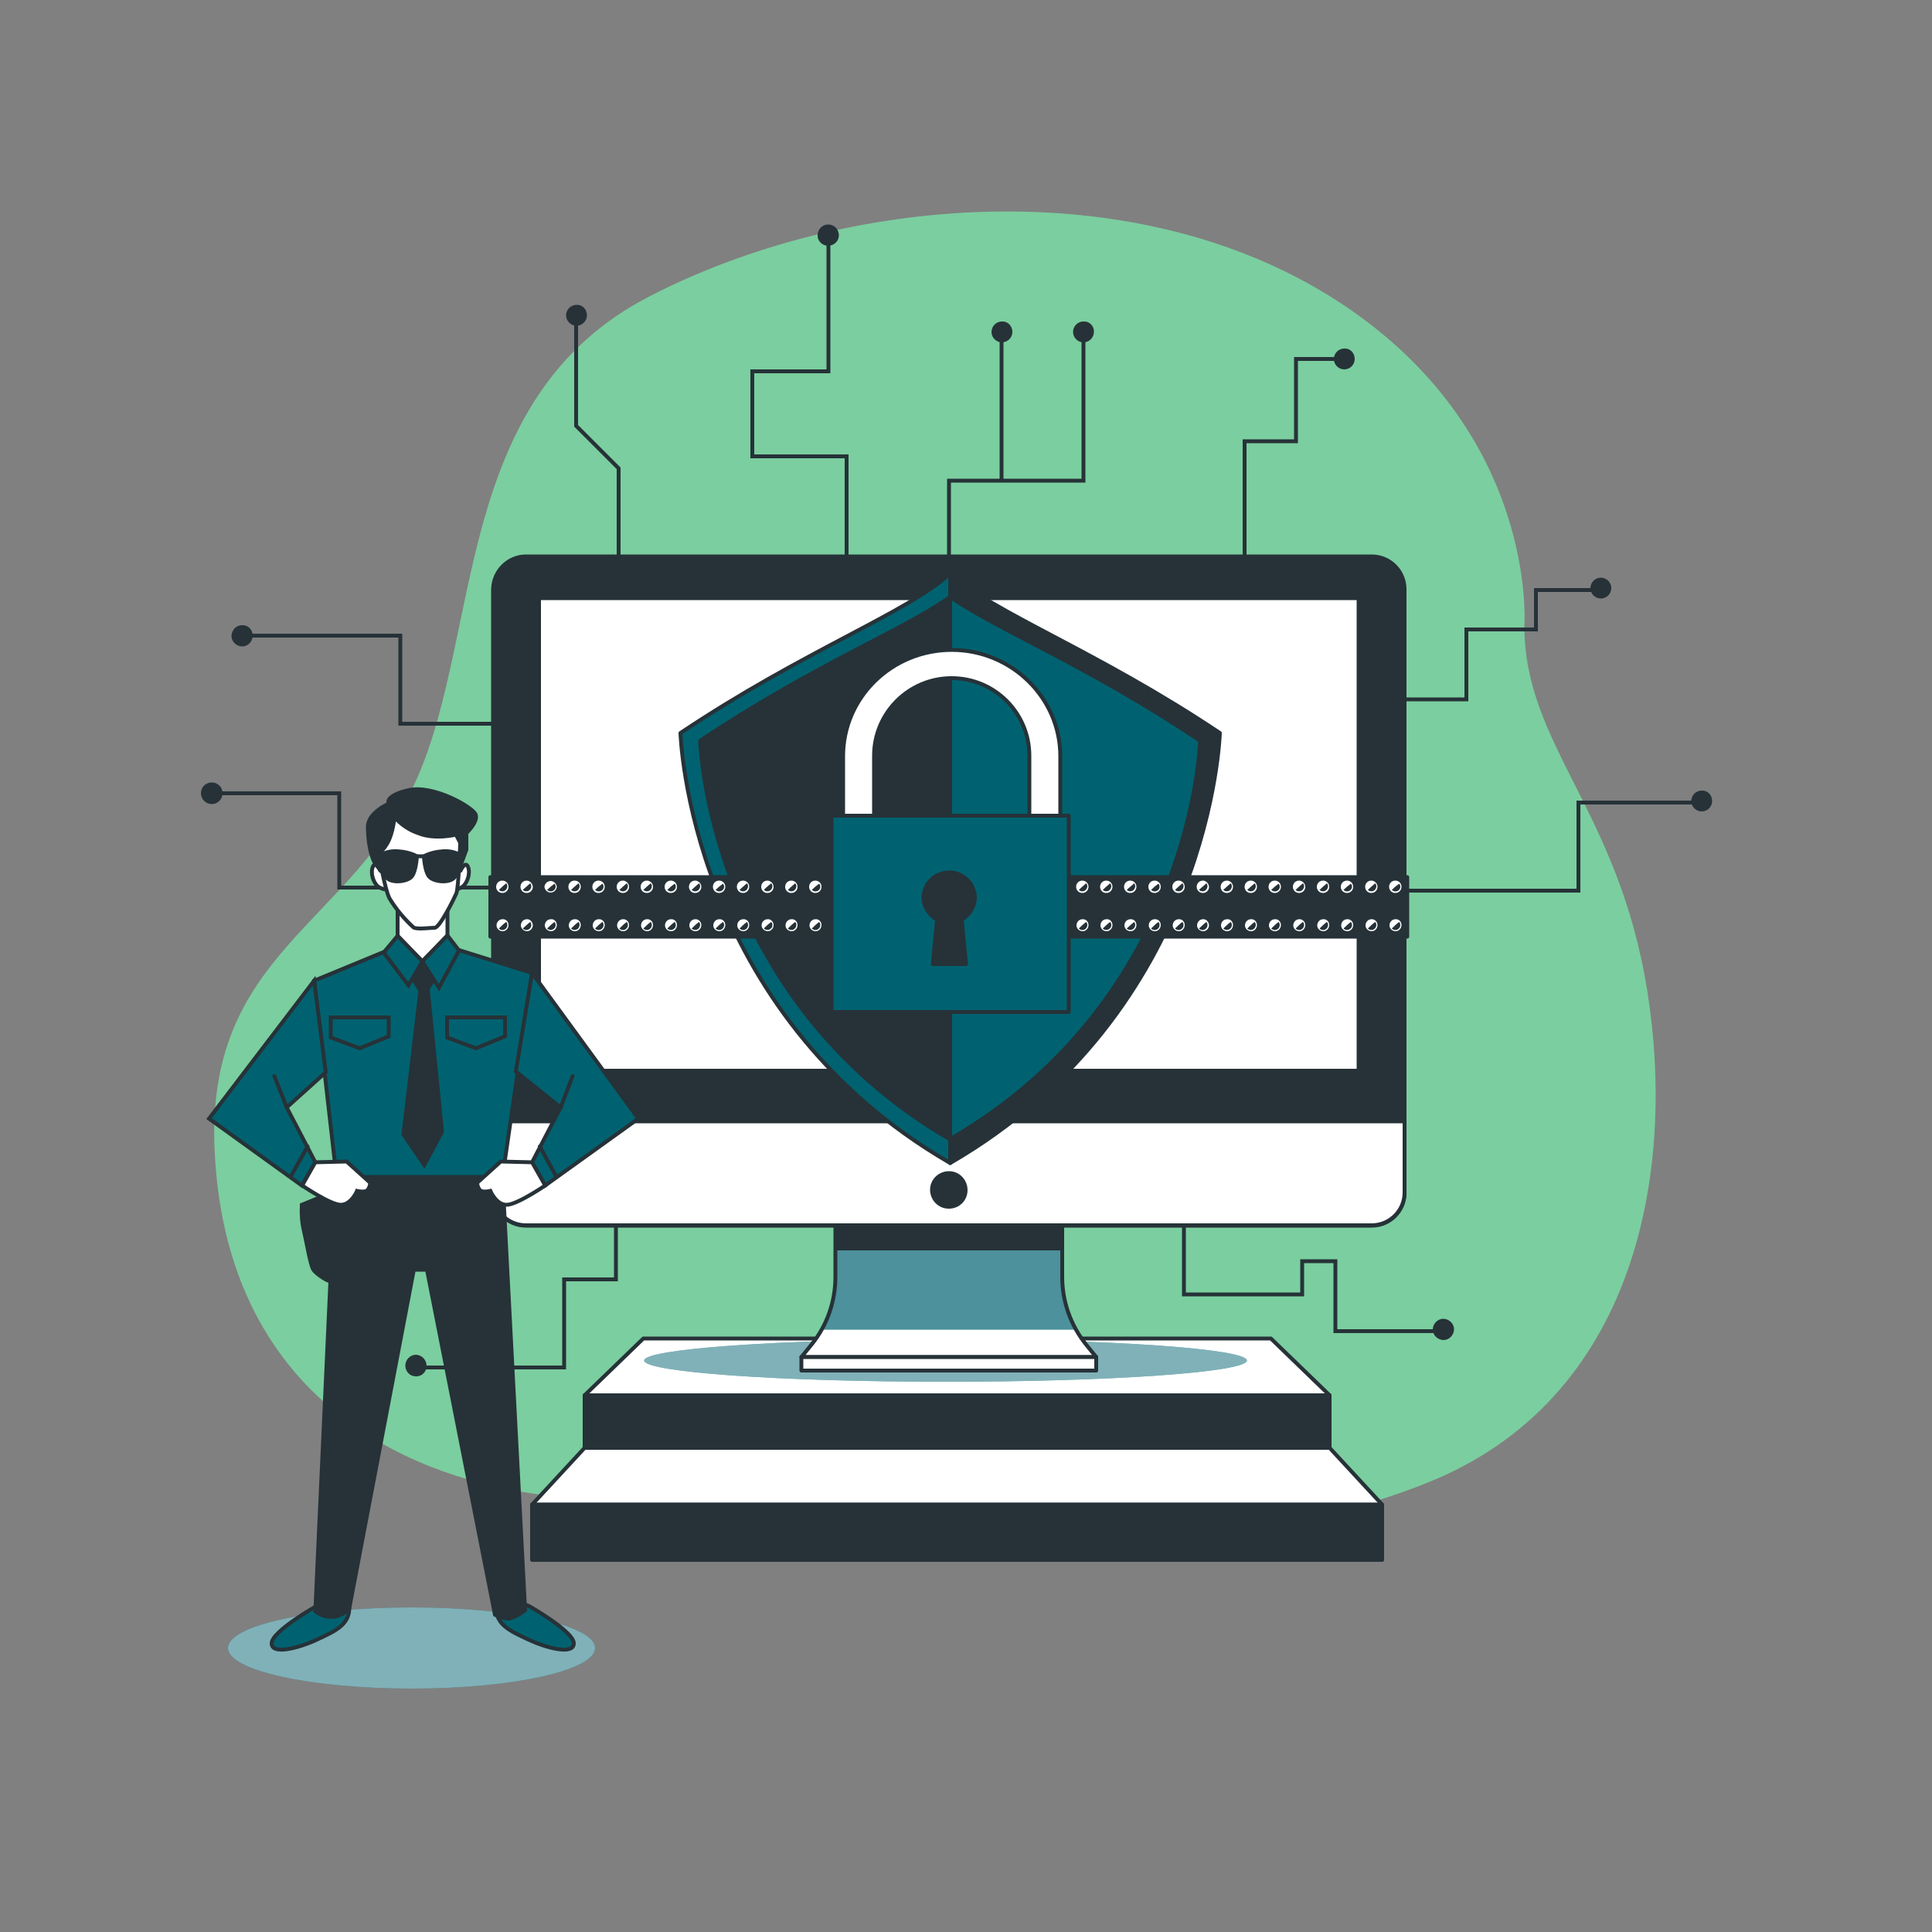 <?xml version="1.0" encoding="utf-8"?>
<!-- Generator: Adobe Illustrator 19.0.0, SVG Export Plug-In . SVG Version: 6.00 Build 0)  -->
<svg version="1.1" id="Layer_1" xmlns="http://www.w3.org/2000/svg" xmlns:xlink="http://www.w3.org/1999/xlink" x="0px" y="0px"
	 viewBox="-170 48.3 500 500" style="enable-background:new -170 48.3 500 500;" xml:space="preserve">
<rect x="-170" y="48.3" width="500" height="500" fill="#808080" stroke="none"/>
<style type="text/css">
	.st0{fill:#92E3A9;}
	.st1{opacity:0.16;fill:#006270;enable-background:new    ;}
	.st2{fill:#FFFFFF;stroke:#263238;stroke-linecap:round;stroke-linejoin:round;}
	.st3{fill:#006270;}
	.st4{opacity:0.5;fill:#FFFFFF;enable-background:new    ;}
	.st5{fill:#263238;stroke:#263238;stroke-linecap:round;stroke-linejoin:round;}
	.st6{fill:none;stroke:#263238;stroke-miterlimit:10;}
	.st7{fill:#FFFFFF;}
	.st8{clip-path:url(#SVGID_2_);}
	.st9{opacity:0.3;fill:#FFFFFF;enable-background:new    ;}
	.st10{fill:#263238;}
	.st11{fill:none;stroke:#263238;stroke-linecap:round;stroke-linejoin:round;}
	.st12{fill:#006270;stroke:#263238;stroke-linecap:round;stroke-linejoin:round;}
	.st13{fill:#006270;stroke:#263238;stroke-miterlimit:10;}
	.st14{fill:#263238;stroke:#263238;stroke-miterlimit:10;}
	.st15{fill:#FFFFFF;stroke:#263238;stroke-miterlimit:10;}
</style>
<g id="background-simple--inject-37">
	<path class="st0" d="M224.5,210.3c0,0,3.8-50.6-48.7-84.3S48.5,98.9-2.1,125.1S-45.2,211.2-62,249.6s-55.3,45-52.4,97.4
		c2.8,52.4,35.6,77.7,73,86.1s72.1-1.9,105.8,3.7s80.5,16.9,134.8-4.7s64.6-80.5,57.1-127.4S224.5,241.1,224.5,210.3z"/>
	<path class="st1" d="M224.5,210.3c0,0,3.8-50.6-48.7-84.3S48.5,98.9-2.1,125.1S-45.2,211.2-62,249.6s-55.3,45-52.4,97.4
		c2.8,52.4,35.6,77.7,73,86.1s72.1-1.9,105.8,3.7s80.5,16.9,134.8-4.7s64.6-80.5,57.1-127.4S224.5,241.1,224.5,210.3z"/>
</g>
<g id="Device--inject-37">
	<polygon class="st2" points="174.1,409.4 -18.7,409.4 -3.5,394.7 158.9,394.7 	"/>
	<path class="st3" d="M152.7,400.4c0,3-34.9,5.5-78,5.5s-78-2.5-78-5.5s34.9-5.5,78-5.5S152.7,397.4,152.7,400.4z"/>
	<path class="st4" d="M152.7,400.4c0,3-34.9,5.5-78,5.5s-78-2.5-78-5.5s34.9-5.5,78-5.5S152.7,397.4,152.7,400.4z"/>
	<rect x="-18.7" y="409.4" class="st5" width="192.8" height="13.6"/>
	<polygon class="st2" points="187.7,437.7 -32.3,437.7 -18.7,423 174.1,423 	"/>
	<rect x="-32.3" y="437.7" class="st5" width="220" height="14.3"/>
	<polyline class="st6" points="75.6,264.2 75.6,172.7 110.4,172.7 110.4,134.2 	"/>
	<line class="st6" x1="89.2" y1="172.3" x2="89.2" y2="134.2"/>
	<polyline class="st6" points="78.2,278.8 238.5,278.8 238.5,256 269.2,256 	"/>
	<polyline class="st6" points="70.3,278 -82.2,278 -82.2,253.6 -115.2,253.6 	"/>
	<polyline class="st6" points="44.4,109.8 44.4,144.4 24.7,144.4 24.7,166.4 49.1,166.4 49.1,240.3 	"/>
	<polyline class="st6" points="152.1,212 152.1,162.5 165.4,162.5 165.4,141.2 176.4,141.2 	"/>
	<polyline class="st6" points="-9.9,207.3 -9.9,169.5 -20.9,158.5 -20.9,131 	"/>
	<polyline class="st6" points="181.9,229.3 209.5,229.3 209.5,211.2 227.5,211.2 227.5,201 243.3,201 	"/>
	<polyline class="st6" points="-37.4,235.6 -66.4,235.6 -66.4,212.8 -107.3,212.8 	"/>
	<polyline class="st6" points="-10.6,359 -10.6,379.4 -24,379.4 -24,402.2 -62.5,402.2 	"/>
	<polyline class="st6" points="136.4,362.1 136.4,383.3 167,383.3 167,374.7 175.6,374.7 175.6,392.8 202.4,392.8 	"/>
	<path class="st5" d="M112.6,134.2c0,1.2-1,2.2-2.2,2.2c-1.2,0-2.2-1-2.2-2.2c0-1.2,1-2.2,2.2-2.2
		C111.6,131.9,112.7,132.9,112.6,134.2C112.7,134.2,112.6,134.2,112.6,134.2z"/>
	<path class="st5" d="M91.5,134.2c0,1.2-1,2.2-2.2,2.2c-1.2,0-2.2-1-2.2-2.2c0-1.2,1-2.2,2.2-2.2C90.5,131.9,91.5,132.9,91.5,134.2
		C91.5,134.2,91.5,134.2,91.5,134.2z"/>
	<path class="st5" d="M46.6,109.2c0,1.2-1,2.2-2.3,2.2c-1.2,0-2.3-1-2.2-2.3s1-2.2,2.3-2.2c0,0,0,0,0,0
		C45.6,106.9,46.6,107.9,46.6,109.2C46.6,109.1,46.6,109.1,46.6,109.2z"/>
	<path class="st5" d="M-18.6,129.9c0,1.2-1,2.2-2.2,2.2c-1.2,0-2.2-1-2.2-2.2c0-1.2,1-2.2,2.2-2.2
		C-19.6,127.6-18.6,128.6-18.6,129.9C-18.6,129.9-18.6,129.9-18.6,129.9z"/>
	<path class="st5" d="M-105.1,212.8c0,1.2-1,2.3-2.2,2.3s-2.3-1-2.3-2.2s1-2.3,2.2-2.3c0,0,0,0,0,0
		C-106.1,210.5-105.1,211.5-105.1,212.8L-105.1,212.8z"/>
	<path class="st5" d="M-112.9,253.6c0,1.2-1,2.3-2.3,2.3c-1.2,0-2.3-1-2.3-2.3s1-2.3,2.3-2.3l0,0
		C-113.9,251.3-112.9,252.3-112.9,253.6z"/>
	<path class="st5" d="M-60.1,401.8c0,1.2-1,2.3-2.3,2.2c-1.2,0-2.2-1-2.2-2.3c0-1.2,1-2.3,2.3-2.3c0,0,0,0,0,0
		C-61.1,399.5-60.1,400.5-60.1,401.8C-60.1,401.8-60.1,401.8-60.1,401.8z"/>
	<path class="st5" d="M205.8,392.3c0,1.2-1,2.3-2.2,2.3c-1.2,0-2.3-1-2.3-2.2c0-1.2,1-2.3,2.2-2.3c0,0,0,0,0,0
		C204.7,390.1,205.8,391.1,205.8,392.3C205.8,392.3,205.8,392.3,205.8,392.3z"/>
	<path class="st5" d="M272.6,255.6c0,1.2-1,2.2-2.2,2.2c-1.2,0-2.2-1-2.2-2.2c0-1.2,1-2.2,2.2-2.2l0,0
		C271.6,253.3,272.6,254.3,272.6,255.6z"/>
	<path class="st5" d="M246.5,200.5c0,1.2-1,2.2-2.2,2.2c-1.2,0-2.2-1-2.2-2.2c0-1.2,1-2.2,2.2-2.2l0,0
		C245.5,198.3,246.5,199.3,246.5,200.5z"/>
	<path class="st5" d="M180.1,141.2c0,1.2-1,2.2-2.2,2.2c-1.2,0-2.2-1-2.2-2.2s1-2.2,2.2-2.2l0,0
		C179.1,138.9,180.1,139.9,180.1,141.2z"/>
	<path class="st7" d="M104.9,378.8v-19.5H46.2v19.5c0,6.4-2.2,12.6-6.2,17.5l-2.6,3.2h76.3l-2.6-3.2
		C107.1,391.3,104.9,385.2,104.9,378.8z"/>
	<g>
		<defs>
			<path id="SVGID_1_" d="M104.9,378.8v-19.5H46.2v19.5c0,6.4-2.2,12.6-6.2,17.5l-2.6,3.2h76.3l-2.6-3.2
				C107.1,391.3,104.9,385.2,104.9,378.8z"/>
		</defs>
		<clipPath id="SVGID_2_">
			<use xlink:href="#SVGID_1_"  style="overflow:visible;"/>
		</clipPath>
		<g class="st8">
			<path class="st3" d="M42.6,392.4h65.9c-2.4-4.2-3.6-8.9-3.6-13.7v-19.5H46.2v19.5C46.2,383.6,45,388.3,42.6,392.4z"/>
			<path class="st9" d="M42.6,392.4h65.9c-2.4-4.2-3.6-8.9-3.6-13.7v-19.5H46.2v19.5C46.2,383.6,45,388.3,42.6,392.4z"/>
			<path class="st10" d="M42.6,371.9h65.9c-2.4-4.2-3.6-8.9-3.6-13.7v-19.5H46.2v19.5C46.2,363,45,367.7,42.6,371.9z"/>
		</g>
	</g>
	<path class="st11" d="M104.9,378.8v-19.5H46.2v19.5c0,6.4-2.2,12.6-6.2,17.5l-2.6,3.2h76.3l-2.6-3.2
		C107.1,391.3,104.9,385.2,104.9,378.8z"/>
	<path class="st5" d="M-33.9,192.3H185c4.7,0,8.5,3.8,8.5,8.5v156.2c0,4.7-3.8,8.5-8.5,8.5H-33.9c-4.7,0-8.5-3.8-8.5-8.5V200.8
		C-42.3,196.1-38.5,192.3-33.9,192.3z"/>
	<path class="st2" d="M-42.3,338.5h235.8l0,0v18.4c0,4.7-3.8,8.5-8.5,8.5c0,0,0,0,0,0H-33.9c-4.7,0-8.5-3.8-8.5-8.5l0,0V338.5
		L-42.3,338.5z"/>
	<rect x="-30.5" y="203.1" class="st2" width="212.1" height="122.3"/>
	<path class="st5" d="M79.9,356.3c0-2.4-1.9-4.4-4.3-4.4c-2.4,0-4.4,1.9-4.4,4.3c0,2.4,1.9,4.4,4.3,4.4c0,0,0.1,0,0.1,0
		C78,360.6,79.9,358.7,79.9,356.3z"/>
	<rect x="37.4" y="399.5" class="st2" width="76.3" height="3.5"/>
	<path class="st12" d="M75.9,196.7c-10.7,10-38,20-69.8,41.3c0,0,2,72,69.8,111.3V196.7z"/>
	<path class="st5" d="M75.9,196.7c10.7,10,38,20,69.8,41.3c0,0-2,72-69.8,111.3V196.7z"/>
	<path class="st5" d="M75.9,202.8C63,211.8,40.7,220.3,11.2,240c0,0,1.9,66.7,64.7,103.2c62.8-36.5,64.7-103.2,64.7-103.2
		C111.1,220.3,88.9,211.8,75.9,202.8z"/>
	<path class="st12" d="M140.6,240c-29.5-19.7-51.7-28.3-64.7-37.2v140.3C138.8,306.7,140.6,240,140.6,240z"/>
	<rect x="-43.1" y="275.3" class="st5" width="237.3" height="15.4"/>
	<path class="st7" d="M-38.4,277.8c0,0.9-0.7,1.6-1.6,1.6c-0.9,0-1.6-0.7-1.6-1.6s0.7-1.6,1.6-1.6c0,0,0,0,0,0
		C-39.1,276.2-38.4,276.9-38.4,277.8C-38.4,277.8-38.4,277.8-38.4,277.8z"/>
	<path class="st10" d="M-40.9,278.6c0.5,0.5,1.3,0.5,1.8,0c0.2-0.2,0.4-0.6,0.4-0.9c0-0.3-0.1-0.6-0.3-0.8
		C-39.7,277.5-40.3,278-40.9,278.6z"/>
	<path class="st7" d="M-32.1,277.8c0,0.9-0.7,1.6-1.6,1.6s-1.6-0.7-1.6-1.6c0-0.9,0.7-1.6,1.6-1.6c0,0,0,0,0,0
		C-32.9,276.2-32.2,276.9-32.1,277.8C-32.1,277.8-32.1,277.8-32.1,277.8z"/>
	<path class="st10" d="M-34.7,278.6c0.5,0.5,1.3,0.5,1.8,0c0.2-0.2,0.4-0.6,0.4-0.9c0-0.3-0.1-0.6-0.3-0.8
		C-33.4,277.5-34.1,278-34.7,278.6z"/>
	<path class="st7" d="M-25.9,277.8c-0.1,0.9-0.8,1.5-1.7,1.5c-0.8-0.1-1.4-0.7-1.5-1.5c0.1-0.9,0.8-1.5,1.7-1.5
		C-26.6,276.4-26,277-25.9,277.8z"/>
	<path class="st10" d="M-28.4,278.6c0.2,0.2,0.6,0.4,0.9,0.4c0.7,0,1.3-0.6,1.3-1.2c0,0,0,0,0,0c0-0.3-0.1-0.6-0.3-0.8
		C-27.2,277.5-27.8,278-28.4,278.6z"/>
	<path class="st7" d="M-19.7,277.8c0,0.9-0.7,1.6-1.6,1.6c-0.9,0-1.6-0.7-1.6-1.6s0.7-1.6,1.6-1.6c0,0,0,0,0,0
		C-20.4,276.2-19.7,276.9-19.7,277.8C-19.7,277.8-19.7,277.8-19.7,277.8z"/>
	<path class="st10" d="M-22.2,278.6c0.5,0.5,1.3,0.5,1.8,0c0.2-0.2,0.4-0.6,0.4-0.9c0-0.3-0.1-0.6-0.3-0.8
		C-21,277.5-21.6,278-22.2,278.6z"/>
	<path class="st7" d="M-13.5,277.8c0,0.9-0.7,1.6-1.6,1.6c-0.9,0-1.6-0.7-1.6-1.6s0.7-1.6,1.6-1.6c0,0,0,0,0,0
		C-14.2,276.2-13.5,276.9-13.5,277.8C-13.5,277.8-13.5,277.8-13.5,277.8z"/>
	<path class="st10" d="M-16,278.6c0.2,0.2,0.6,0.4,0.9,0.4c0.7,0,1.3-0.5,1.3-1.2c0,0,0,0,0,0c0-0.3-0.1-0.6-0.3-0.8
		C-14.8,277.5-15.4,278-16,278.6z"/>
	<path class="st7" d="M-7.2,277.8c0,0.9-0.7,1.6-1.6,1.6c-0.9,0-1.6-0.7-1.6-1.6s0.7-1.6,1.6-1.6c0,0,0,0,0,0
		C-8,276.2-7.2,276.9-7.2,277.8C-7.2,277.8-7.2,277.8-7.2,277.8z"/>
	<path class="st10" d="M-9.7,278.6c0.5,0.5,1.3,0.5,1.8,0c0.2-0.2,0.4-0.6,0.4-0.9c0-0.3-0.1-0.6-0.3-0.8
		C-8.5,277.5-9.1,278-9.7,278.6z"/>
	<path class="st7" d="M-1,277.8c0,0.9-0.7,1.6-1.6,1.6s-1.6-0.7-1.6-1.6c0-0.9,0.7-1.6,1.6-1.6c0,0,0,0,0,0
		C-1.7,276.2-1,276.9-1,277.8C-1,277.8-1,277.8-1,277.8z"/>
	<path class="st10" d="M-3.5,278.6c0.5,0.5,1.3,0.5,1.8,0c0.2-0.2,0.4-0.6,0.4-0.9c0-0.3-0.1-0.6-0.3-0.8
		C-2.3,277.5-2.9,278-3.5,278.6z"/>
	<path class="st7" d="M5.2,277.8c0,0.9-0.7,1.6-1.6,1.6c-0.9,0-1.6-0.7-1.6-1.6s0.7-1.6,1.6-1.6c0,0,0,0,0,0
		C4.5,276.2,5.2,276.9,5.2,277.8C5.2,277.8,5.2,277.8,5.2,277.8z"/>
	<path class="st10" d="M2.7,278.6c0.2,0.2,0.6,0.4,0.9,0.4c0.7,0,1.3-0.6,1.3-1.2c0,0,0,0,0,0c0-0.3-0.1-0.6-0.3-0.8
		C3.9,277.5,3.3,278,2.7,278.6z"/>
	<path class="st7" d="M11.5,277.8c0,0.9-0.7,1.6-1.6,1.6c-0.9,0-1.6-0.7-1.6-1.6s0.7-1.6,1.6-1.6c0,0,0,0,0,0
		C10.7,276.2,11.5,276.9,11.5,277.8C11.5,277.8,11.5,277.8,11.5,277.8z"/>
	<path class="st10" d="M9,278.6c0.5,0.5,1.3,0.5,1.8,0c0.2-0.2,0.4-0.6,0.4-0.9c0-0.3-0.1-0.6-0.3-0.8C10.2,277.5,9.6,278,9,278.6z"
		/>
	<path class="st7" d="M17.7,277.8c0,0.9-0.7,1.6-1.6,1.6c-0.9,0-1.6-0.7-1.6-1.6s0.7-1.6,1.6-1.6c0,0,0,0,0,0
		C17,276.2,17.7,276.9,17.7,277.8C17.7,277.8,17.7,277.8,17.7,277.8z"/>
	<path class="st10" d="M15.2,278.6c0.2,0.2,0.6,0.4,0.9,0.4c0.7,0,1.3-0.5,1.3-1.2c0,0,0,0,0,0c0-0.3-0.1-0.6-0.3-0.8
		C16.4,277.5,15.8,278,15.2,278.6z"/>
	<path class="st7" d="M23.9,277.8c0,0.9-0.7,1.6-1.6,1.6c-0.9,0-1.6-0.7-1.6-1.6s0.7-1.6,1.6-1.6c0,0,0,0,0,0
		C23.2,276.2,23.9,276.9,23.9,277.8C23.9,277.8,23.9,277.8,23.9,277.8z"/>
	<path class="st10" d="M21.4,278.6c0.5,0.5,1.3,0.5,1.8,0c0.2-0.2,0.4-0.6,0.4-0.9c0-0.3-0.1-0.6-0.3-0.8
		C22.6,277.5,22,278,21.4,278.6z"/>
	<path class="st7" d="M30.2,277.8c0,0.9-0.7,1.6-1.6,1.6s-1.6-0.7-1.6-1.6c0-0.9,0.7-1.6,1.6-1.6c0,0,0,0,0,0
		C29.4,276.2,30.2,276.9,30.2,277.8C30.2,277.8,30.2,277.8,30.2,277.8z"/>
	<path class="st10" d="M27.7,278.6c0.5,0.5,1.3,0.5,1.8,0c0.2-0.2,0.4-0.6,0.4-0.9c0-0.3-0.1-0.6-0.3-0.8
		C28.9,277.5,28.2,278,27.7,278.6z"/>
	<path class="st7" d="M36.4,277.8c0,0.9-0.7,1.6-1.6,1.6c-0.9,0-1.6-0.7-1.6-1.6s0.7-1.6,1.6-1.6c0,0,0,0,0,0
		C35.7,276.2,36.4,276.9,36.4,277.8C36.4,277.8,36.4,277.8,36.4,277.8z"/>
	<path class="st10" d="M33.9,278.6c0.5,0.5,1.3,0.5,1.8,0c0.2-0.2,0.4-0.6,0.4-0.9c0-0.3-0.1-0.6-0.3-0.8
		C35.1,277.5,34.5,278,33.9,278.6z"/>
	<path class="st7" d="M42.6,277.8c0,0.9-0.7,1.6-1.6,1.6c-0.9,0-1.6-0.7-1.6-1.6s0.7-1.6,1.6-1.6c0,0,0,0,0,0
		C41.9,276.2,42.6,276.9,42.6,277.8C42.6,277.8,42.6,277.8,42.6,277.8z"/>
	<path class="st10" d="M40.1,278.6c0.2,0.2,0.6,0.4,0.9,0.4c0.7,0,1.3-0.5,1.3-1.2c0,0,0,0,0,0c0-0.3-0.1-0.6-0.3-0.8
		C41.3,277.5,40.7,278,40.1,278.6z"/>
	<path class="st7" d="M-38.4,287.7c0,0.9-0.7,1.6-1.5,1.6c-0.9,0-1.6-0.7-1.6-1.5c0-0.9,0.7-1.6,1.5-1.6c0,0,0,0,0,0
		C-39.1,286.1-38.4,286.8-38.4,287.7C-38.4,287.7-38.4,287.7-38.4,287.7z"/>
	<path class="st10" d="M-40.9,288.6c0.2,0.2,0.6,0.4,0.9,0.4c0.7,0,1.3-0.6,1.3-1.3c0,0,0,0,0,0c0-0.3-0.1-0.6-0.3-0.8
		C-39.7,287.4-40.3,288-40.9,288.6z"/>
	<path class="st7" d="M-32.1,287.7c0,0.9-0.7,1.6-1.5,1.6s-1.6-0.7-1.6-1.5c0-0.9,0.7-1.6,1.5-1.6c0,0,0,0,0,0
		C-32.9,286.1-32.2,286.8-32.1,287.7z"/>
	<path class="st10" d="M-34.7,288.6c0.2,0.2,0.6,0.4,0.9,0.4c0.7,0,1.3-0.6,1.3-1.3c0,0,0,0,0,0c0-0.3-0.1-0.6-0.3-0.8
		C-33.4,287.4-34.1,288-34.7,288.6z"/>
	<path class="st7" d="M-25.9,287.7c0,0.9-0.7,1.6-1.5,1.6s-1.6-0.7-1.6-1.5c0-0.9,0.7-1.6,1.5-1.6c0,0,0,0,0.1,0
		C-26.6,286.1-25.9,286.8-25.9,287.7C-25.9,287.7-25.9,287.7-25.9,287.7z"/>
	<path class="st10" d="M-28.4,288.6c0.5,0.5,1.3,0.5,1.8,0c0.3-0.2,0.4-0.6,0.4-0.9c0-0.3-0.1-0.6-0.3-0.8
		C-27.2,287.4-27.8,288-28.4,288.6z"/>
	<path class="st7" d="M-19.7,287.7c0,0.9-0.7,1.6-1.5,1.6c-0.9,0-1.6-0.7-1.6-1.5c0-0.9,0.7-1.6,1.5-1.6c0,0,0,0,0,0
		C-20.4,286.1-19.7,286.8-19.7,287.7C-19.7,287.7-19.7,287.7-19.7,287.7z"/>
	<path class="st10" d="M-22.2,288.6c0.5,0.5,1.3,0.5,1.8,0c0.2-0.2,0.4-0.6,0.4-0.9c0-0.3-0.1-0.6-0.3-0.8
		C-21,287.4-21.6,288-22.2,288.6z"/>
	<path class="st7" d="M-13.5,287.7c0,0.9-0.7,1.6-1.5,1.6c-0.9,0-1.6-0.7-1.6-1.5c0-0.9,0.7-1.6,1.5-1.6c0,0,0,0,0,0
		C-14.2,286.1-13.5,286.8-13.5,287.7C-13.5,287.7-13.5,287.7-13.5,287.7z"/>
	<path class="st10" d="M-16,288.6c0.2,0.2,0.6,0.4,0.9,0.4c0.7,0,1.3-0.6,1.3-1.3c0,0,0,0,0,0c0-0.3-0.1-0.6-0.3-0.8
		C-14.8,287.4-15.4,288-16,288.6z"/>
	<path class="st7" d="M-7.2,287.7c0,0.9-0.7,1.6-1.5,1.6c-0.9,0-1.6-0.7-1.6-1.5c0-0.9,0.7-1.6,1.5-1.6c0,0,0,0,0,0
		C-8,286.1-7.2,286.8-7.2,287.7C-7.2,287.7-7.2,287.7-7.2,287.7z"/>
	<path class="st10" d="M-9.7,288.6c0.2,0.2,0.6,0.4,0.9,0.4c0.7,0,1.3-0.6,1.3-1.3c0,0,0,0,0,0c0-0.3-0.1-0.6-0.3-0.8
		C-8.5,287.4-9.1,288-9.7,288.6z"/>
	<path class="st7" d="M-1,287.7c0,0.9-0.7,1.6-1.5,1.6s-1.6-0.7-1.6-1.5c0-0.9,0.7-1.6,1.5-1.6c0,0,0,0,0,0
		C-1.7,286.1-1,286.8-1,287.7z"/>
	<path class="st10" d="M-3.5,288.6c0.2,0.2,0.6,0.4,0.9,0.4c0.7,0,1.3-0.6,1.3-1.3c0,0,0,0,0,0c0-0.3-0.1-0.6-0.3-0.8
		C-2.3,287.4-2.9,288-3.5,288.6z"/>
	<path class="st7" d="M5.2,287.7c0,0.9-0.7,1.6-1.5,1.6c-0.9,0-1.6-0.7-1.6-1.5c0-0.9,0.7-1.6,1.5-1.6c0,0,0,0,0,0
		C4.5,286.1,5.2,286.8,5.2,287.7C5.2,287.7,5.2,287.7,5.2,287.7z"/>
	<path class="st10" d="M2.7,288.6c0.5,0.5,1.3,0.5,1.8,0c0.3-0.2,0.4-0.6,0.4-0.9c0-0.3-0.1-0.6-0.3-0.8
		C3.9,287.4,3.3,288,2.7,288.6z"/>
	<path class="st7" d="M11.5,287.7c0,0.9-0.7,1.6-1.5,1.6c-0.9,0-1.6-0.7-1.6-1.5c0-0.9,0.7-1.6,1.5-1.6c0,0,0,0,0,0
		C10.7,286.1,11.5,286.8,11.5,287.7C11.5,287.7,11.5,287.7,11.5,287.7z"/>
	<path class="st10" d="M9,288.6c0.5,0.5,1.3,0.5,1.8,0c0.2-0.2,0.4-0.6,0.4-0.9c0-0.3-0.1-0.6-0.3-0.8C10.2,287.4,9.6,288,9,288.6z"
		/>
	<path class="st7" d="M17.7,287.7c0,0.9-0.7,1.6-1.5,1.6c-0.9,0-1.6-0.7-1.6-1.5c0-0.9,0.7-1.6,1.5-1.6c0,0,0,0,0,0
		C17,286.1,17.7,286.8,17.7,287.7C17.7,287.7,17.7,287.7,17.7,287.7z"/>
	<path class="st10" d="M15.2,288.6c0.2,0.2,0.6,0.4,0.9,0.4c0.7,0,1.3-0.6,1.3-1.3c0,0,0,0,0,0c0-0.3-0.1-0.6-0.3-0.8
		C16.4,287.4,15.8,288,15.2,288.6z"/>
	<path class="st7" d="M23.9,287.7c0,0.9-0.7,1.6-1.5,1.6c-0.9,0-1.6-0.7-1.6-1.5c0-0.9,0.7-1.6,1.5-1.6c0,0,0,0,0,0
		C23.2,286.1,23.9,286.8,23.9,287.7C23.9,287.7,23.9,287.7,23.9,287.7z"/>
	<path class="st10" d="M21.4,288.6c0.2,0.2,0.6,0.4,0.9,0.4c0.7,0,1.3-0.6,1.3-1.3c0,0,0,0,0,0c0-0.3-0.1-0.6-0.3-0.8
		C22.6,287.4,22,288,21.4,288.6z"/>
	<path class="st7" d="M30.2,287.7c0,0.9-0.7,1.6-1.5,1.6s-1.6-0.7-1.6-1.5c0-0.9,0.7-1.6,1.5-1.6c0,0,0,0,0.1,0
		C29.4,286.1,30.2,286.8,30.2,287.7C30.2,287.7,30.2,287.7,30.2,287.7z"/>
	<path class="st10" d="M27.7,288.6c0.5,0.5,1.3,0.5,1.8,0c0.3-0.2,0.4-0.6,0.4-0.9c0-0.3-0.1-0.6-0.3-0.8
		C28.9,287.4,28.2,288,27.7,288.6z"/>
	<path class="st7" d="M36.4,287.7c0,0.9-0.7,1.6-1.5,1.6c-0.9,0-1.6-0.7-1.6-1.5c0-0.9,0.7-1.6,1.5-1.6c0,0,0,0,0,0
		C35.7,286.1,36.4,286.8,36.4,287.7C36.4,287.7,36.4,287.7,36.4,287.7z"/>
	<path class="st10" d="M33.9,288.6c0.5,0.5,1.3,0.5,1.8,0c0.2-0.2,0.4-0.6,0.4-0.9c0-0.3-0.1-0.6-0.3-0.8
		C35.1,287.4,34.5,288,33.9,288.6z"/>
	<path class="st7" d="M42.6,287.7c0,0.9-0.7,1.6-1.5,1.6c-0.9,0-1.6-0.7-1.6-1.5c0-0.9,0.7-1.6,1.5-1.6c0,0,0,0,0,0
		C41.9,286.1,42.6,286.8,42.6,287.7C42.6,287.7,42.6,287.7,42.6,287.7z"/>
	<path class="st10" d="M40.1,288.6c0.2,0.2,0.6,0.4,0.9,0.4c0.7,0,1.3-0.6,1.3-1.3c0,0,0,0,0,0c0-0.3-0.1-0.6-0.3-0.8
		C41.3,287.4,40.7,288,40.1,288.6z"/>
	<path class="st7" d="M111.7,277.8c0,0.9-0.7,1.6-1.6,1.6c-0.9,0-1.6-0.7-1.6-1.6s0.7-1.6,1.6-1.6c0,0,0,0,0,0
		C111,276.2,111.7,276.9,111.7,277.8C111.7,277.8,111.7,277.8,111.7,277.8z"/>
	<path class="st10" d="M109.2,278.6c0.5,0.5,1.3,0.5,1.8,0c0.2-0.2,0.4-0.6,0.4-0.9c0-0.3-0.1-0.6-0.3-0.8
		C110.4,277.5,109.8,278,109.2,278.6z"/>
	<path class="st7" d="M117.9,277.8c0,0.9-0.7,1.6-1.6,1.6c-0.9,0-1.6-0.7-1.6-1.6c0-0.9,0.7-1.6,1.6-1.6c0,0,0,0,0,0
		C117.2,276.2,117.9,276.9,117.9,277.8C117.9,277.8,117.9,277.8,117.9,277.8z"/>
	<path class="st10" d="M115.4,278.6c0.5,0.5,1.3,0.5,1.8,0c0.2-0.2,0.4-0.6,0.4-0.9c0-0.3-0.1-0.6-0.3-0.8
		C116.6,277.5,116,278,115.4,278.6z"/>
	<path class="st7" d="M124.1,277.8c0,0.9-0.7,1.6-1.6,1.6c-0.9,0-1.6-0.7-1.6-1.6s0.7-1.6,1.6-1.6c0,0,0,0,0,0
		C123.4,276.2,124.1,276.9,124.1,277.8C124.1,277.8,124.1,277.8,124.1,277.8z"/>
	<path class="st10" d="M121.6,278.6c0.5,0.5,1.3,0.5,1.8,0c0.2-0.2,0.4-0.6,0.4-0.9c0-0.3-0.1-0.6-0.3-0.8
		C122.9,277.5,122.2,278,121.6,278.6z"/>
	<path class="st7" d="M130.4,277.8c0,0.9-0.7,1.6-1.6,1.6c-0.9,0-1.6-0.7-1.6-1.6s0.7-1.6,1.6-1.6c0,0,0,0,0,0
		C129.7,276.2,130.4,276.9,130.4,277.8C130.4,277.8,130.4,277.8,130.4,277.8z"/>
	<path class="st10" d="M127.9,278.6c0.2,0.2,0.6,0.4,0.9,0.4c0.7,0,1.3-0.5,1.3-1.2c0,0,0,0,0,0c0-0.3-0.1-0.6-0.3-0.8
		C129.1,277.5,128.5,278,127.9,278.6z"/>
	<path class="st7" d="M136.6,277.8c0,0.9-0.7,1.6-1.6,1.6c-0.9,0-1.6-0.7-1.6-1.6s0.7-1.6,1.6-1.6c0,0,0,0,0,0
		C135.9,276.2,136.6,276.9,136.6,277.8C136.6,277.8,136.6,277.8,136.6,277.8z"/>
	<path class="st10" d="M134.1,278.6c0.5,0.5,1.3,0.5,1.8,0c0.2-0.2,0.4-0.6,0.4-0.9c0-0.3-0.1-0.6-0.3-0.8
		C135.3,277.5,134.7,278,134.1,278.6z"/>
	<path class="st7" d="M142.9,277.8c0,0.9-0.7,1.6-1.6,1.6c-0.9,0-1.6-0.7-1.6-1.6c0-0.9,0.7-1.6,1.6-1.6c0,0,0,0,0,0
		C142.1,276.2,142.8,276.9,142.9,277.8C142.9,277.8,142.9,277.8,142.9,277.8z"/>
	<path class="st10" d="M140.3,278.6c0.5,0.5,1.3,0.5,1.8,0c0.2-0.2,0.4-0.6,0.4-0.9c0-0.3-0.1-0.6-0.3-0.8
		C141.6,277.5,140.9,278,140.3,278.6z"/>
	<path class="st7" d="M149.1,277.8c0,0.9-0.7,1.6-1.6,1.6c-0.9,0-1.6-0.7-1.6-1.6c0-0.9,0.7-1.6,1.6-1.6c0,0,0,0,0,0
		C148.4,276.2,149.1,276.9,149.1,277.8C149.1,277.8,149.1,277.8,149.1,277.8z"/>
	<path class="st10" d="M146.6,278.6c0.5,0.5,1.3,0.5,1.8,0c0.2-0.2,0.4-0.6,0.4-0.9c0-0.3-0.1-0.6-0.3-0.8
		C147.8,277.5,147.2,278,146.6,278.6z"/>
	<path class="st7" d="M155.3,277.8c0,0.9-0.7,1.6-1.6,1.6c-0.9,0-1.6-0.7-1.6-1.6s0.7-1.6,1.6-1.6c0,0,0,0,0,0
		C154.6,276.2,155.3,276.9,155.3,277.8C155.3,277.8,155.3,277.8,155.3,277.8z"/>
	<path class="st10" d="M152.8,278.6c0.5,0.5,1.3,0.5,1.8,0c0.2-0.2,0.4-0.6,0.4-0.9c0-0.3-0.1-0.6-0.3-0.8
		C154,277.5,153.4,278,152.8,278.6z"/>
	<path class="st7" d="M161.5,277.8c0,0.9-0.7,1.6-1.6,1.6c-0.9,0-1.6-0.7-1.6-1.6s0.7-1.6,1.6-1.6c0,0,0,0,0,0
		C160.8,276.2,161.5,276.9,161.5,277.8C161.5,277.8,161.5,277.8,161.5,277.8z"/>
	<path class="st10" d="M159,278.6c0.2,0.2,0.6,0.4,0.9,0.4c0.7,0,1.3-0.5,1.3-1.2c0,0,0,0,0,0c0-0.3-0.1-0.6-0.3-0.8
		C160.2,277.5,159.6,278,159,278.6z"/>
	<path class="st7" d="M167.8,277.8c0,0.9-0.7,1.6-1.6,1.6c-0.9,0-1.6-0.7-1.6-1.6s0.7-1.6,1.6-1.6c0,0,0,0,0,0
		C167,276.2,167.8,276.9,167.8,277.8C167.8,277.8,167.8,277.8,167.8,277.8z"/>
	<path class="st10" d="M165.3,278.6c0.5,0.5,1.3,0.5,1.8,0c0.2-0.2,0.4-0.6,0.4-0.9c0-0.3-0.1-0.6-0.3-0.8
		C166.5,277.5,165.9,278,165.3,278.6z"/>
	<path class="st7" d="M174,277.8c0,0.9-0.7,1.6-1.6,1.6c-0.9,0-1.6-0.7-1.6-1.6c0-0.9,0.7-1.6,1.6-1.6c0,0,0,0,0,0
		C173.3,276.2,174,276.9,174,277.8C174,277.8,174,277.8,174,277.8z"/>
	<path class="st10" d="M171.5,278.6c0.5,0.5,1.3,0.5,1.8,0c0.2-0.2,0.4-0.6,0.4-0.9c0-0.3-0.1-0.6-0.3-0.8
		C172.7,277.5,172.1,278,171.5,278.6z"/>
	<path class="st7" d="M180.2,277.8c0,0.9-0.7,1.6-1.6,1.6c-0.9,0-1.6-0.7-1.6-1.6s0.7-1.6,1.6-1.6c0,0,0,0,0,0
		C179.5,276.2,180.2,276.9,180.2,277.8C180.2,277.8,180.2,277.8,180.2,277.8z"/>
	<path class="st10" d="M177.7,278.6c0.2,0.2,0.6,0.4,0.9,0.4c0.7,0,1.3-0.6,1.3-1.2c0,0,0,0,0,0c0-0.3-0.1-0.6-0.3-0.8
		C178.9,277.5,178.3,278,177.7,278.6z"/>
	<path class="st7" d="M186.5,277.8c0,0.9-0.7,1.6-1.6,1.6c-0.9,0-1.6-0.7-1.6-1.6s0.7-1.6,1.6-1.6c0,0,0,0,0,0
		C185.7,276.2,186.5,276.9,186.5,277.8C186.5,277.8,186.5,277.8,186.5,277.8z"/>
	<path class="st10" d="M184,278.6c0.5,0.5,1.3,0.5,1.8,0c0.2-0.2,0.4-0.6,0.4-0.9c0-0.3-0.1-0.6-0.3-0.8
		C185.2,277.5,184.6,278,184,278.6z"/>
	<path class="st7" d="M192.7,277.8c0,0.9-0.7,1.6-1.6,1.6c-0.9,0-1.6-0.7-1.6-1.6s0.7-1.6,1.6-1.6c0,0,0,0,0,0
		C192,276.2,192.7,276.9,192.7,277.8C192.7,277.8,192.7,277.8,192.7,277.8z"/>
	<path class="st10" d="M190.2,278.6c0.2,0.2,0.6,0.4,0.9,0.4c0.7,0,1.3-0.5,1.3-1.2c0,0,0,0,0,0c0-0.3-0.1-0.6-0.3-0.8
		C191.4,277.5,190.8,278,190.2,278.6z"/>
	<path class="st7" d="M111.7,287.7c0,0.9-0.7,1.6-1.5,1.6c-0.9,0-1.6-0.7-1.6-1.5c0-0.9,0.7-1.6,1.5-1.6c0,0,0,0,0,0
		C111,286.1,111.7,286.8,111.7,287.7C111.7,287.7,111.7,287.7,111.7,287.7z"/>
	<path class="st10" d="M109.2,288.6c0.2,0.2,0.6,0.4,0.9,0.4c0.7,0,1.3-0.6,1.3-1.3c0,0,0,0,0,0c0-0.3-0.1-0.6-0.3-0.8
		C110.4,287.4,109.8,288,109.2,288.6z"/>
	<path class="st7" d="M117.9,287.7c0,0.9-0.7,1.6-1.5,1.6c-0.9,0-1.6-0.7-1.6-1.5c0-0.9,0.7-1.6,1.5-1.6c0,0,0,0,0.1,0
		C117.2,286.1,117.9,286.8,117.9,287.7C117.9,287.7,117.9,287.7,117.9,287.7z"/>
	<path class="st10" d="M115.4,288.6c0.5,0.5,1.3,0.5,1.8,0c0.3-0.2,0.4-0.6,0.4-0.9c0-0.3-0.1-0.6-0.3-0.8
		C116.6,287.4,116,288,115.4,288.6z"/>
	<path class="st7" d="M124.1,287.7c0,0.9-0.7,1.6-1.5,1.6c-0.9,0-1.6-0.7-1.6-1.5c0-0.9,0.7-1.6,1.5-1.6c0,0,0,0,0,0
		C123.4,286.1,124.1,286.8,124.1,287.7C124.1,287.7,124.1,287.7,124.1,287.7z"/>
	<path class="st10" d="M121.6,288.6c0.5,0.5,1.3,0.5,1.8,0c0.2-0.2,0.4-0.6,0.4-0.9c0-0.3-0.1-0.6-0.3-0.8
		C122.9,287.4,122.2,288,121.6,288.6z"/>
	<path class="st7" d="M130.4,287.7c0,0.9-0.7,1.6-1.5,1.6c-0.9,0-1.6-0.7-1.6-1.5c0-0.9,0.7-1.6,1.5-1.6c0,0,0,0,0,0
		C129.7,286.1,130.4,286.8,130.4,287.7C130.4,287.7,130.4,287.7,130.4,287.7z"/>
	<path class="st10" d="M127.9,288.6c0.2,0.2,0.6,0.4,0.9,0.4c0.7,0,1.3-0.6,1.3-1.3c0,0,0,0,0,0c0-0.3-0.1-0.6-0.3-0.8
		C129.1,287.4,128.5,288,127.9,288.6z"/>
	<path class="st7" d="M136.6,287.7c0,0.9-0.7,1.6-1.5,1.6c-0.9,0-1.6-0.7-1.6-1.5c0-0.9,0.7-1.6,1.5-1.6c0,0,0,0,0,0
		C135.9,286.1,136.6,286.8,136.6,287.7C136.6,287.7,136.6,287.7,136.6,287.7z"/>
	<path class="st10" d="M134.1,288.6c0.2,0.2,0.6,0.4,0.9,0.4c0.7,0,1.3-0.6,1.3-1.3c0,0,0,0,0,0c0-0.3-0.1-0.6-0.3-0.8
		C135.3,287.4,134.7,288,134.1,288.6z"/>
	<path class="st7" d="M142.9,287.7c0,0.9-0.7,1.6-1.5,1.6c-0.9,0-1.6-0.7-1.6-1.5c0-0.9,0.7-1.6,1.5-1.6c0,0,0,0,0,0
		C142.1,286.1,142.8,286.8,142.9,287.7z"/>
	<path class="st10" d="M140.3,288.6c0.2,0.2,0.6,0.4,0.9,0.4c0.7,0,1.3-0.6,1.3-1.3c0,0,0,0,0,0c0-0.3-0.1-0.6-0.3-0.8
		C141.6,287.4,140.9,288,140.3,288.6z"/>
	<path class="st7" d="M149.1,287.7c0,0.9-0.7,1.6-1.5,1.6c-0.9,0-1.6-0.7-1.6-1.5c0-0.9,0.7-1.6,1.5-1.6c0,0,0,0,0.1,0
		C148.4,286.1,149.1,286.8,149.1,287.7C149.1,287.7,149.1,287.7,149.1,287.7z"/>
	<path class="st10" d="M146.6,288.6c0.5,0.5,1.3,0.5,1.8,0c0.3-0.2,0.4-0.6,0.4-0.9c0-0.3-0.1-0.6-0.3-0.8
		C147.8,287.4,147.2,288,146.6,288.6z"/>
	<path class="st7" d="M155.3,287.7c0,0.9-0.7,1.6-1.5,1.6c-0.9,0-1.6-0.7-1.6-1.5c0-0.9,0.7-1.6,1.5-1.6c0,0,0,0,0,0
		C154.6,286.1,155.3,286.8,155.3,287.7C155.3,287.7,155.3,287.7,155.3,287.7z"/>
	<path class="st10" d="M152.8,288.6c0.5,0.5,1.3,0.5,1.8,0c0.2-0.2,0.4-0.6,0.4-0.9c0-0.3-0.1-0.6-0.3-0.8
		C154,287.4,153.4,288,152.8,288.6z"/>
	<path class="st7" d="M161.5,287.7c0,0.9-0.7,1.6-1.5,1.6c-0.9,0-1.6-0.7-1.6-1.5c0-0.9,0.7-1.6,1.5-1.6c0,0,0,0,0,0
		C160.8,286.1,161.5,286.8,161.5,287.7C161.5,287.7,161.5,287.7,161.5,287.7z"/>
	<path class="st10" d="M159,288.6c0.2,0.2,0.6,0.4,0.9,0.4c0.7,0,1.3-0.6,1.3-1.3c0,0,0,0,0,0c0-0.3-0.1-0.6-0.3-0.8
		C160.2,287.4,159.6,288,159,288.6z"/>
	<path class="st7" d="M167.8,287.7c0,0.9-0.7,1.6-1.5,1.6c-0.9,0-1.6-0.7-1.6-1.5c0-0.9,0.7-1.6,1.5-1.6c0,0,0,0,0,0
		C167,286.1,167.8,286.8,167.8,287.7C167.8,287.7,167.8,287.7,167.8,287.7z"/>
	<path class="st10" d="M165.3,288.6c0.2,0.2,0.6,0.4,0.9,0.4c0.7,0,1.3-0.6,1.3-1.3c0,0,0,0,0,0c0-0.3-0.1-0.6-0.3-0.8
		C166.5,287.4,165.9,288,165.3,288.6z"/>
	<path class="st7" d="M174,287.7c0,0.9-0.7,1.6-1.5,1.6c-0.9,0-1.6-0.7-1.6-1.5c0-0.9,0.7-1.6,1.5-1.6c0,0,0,0,0,0
		C173.3,286.1,174,286.8,174,287.7z"/>
	<path class="st10" d="M171.5,288.6c0.2,0.2,0.6,0.4,0.9,0.4c0.7,0,1.3-0.6,1.3-1.3c0,0,0,0,0,0c0-0.3-0.1-0.6-0.3-0.8
		C172.7,287.4,172.1,288,171.5,288.6z"/>
	<path class="st7" d="M180.2,287.7c0,0.9-0.7,1.6-1.5,1.6c-0.9,0-1.6-0.7-1.6-1.5c0-0.9,0.7-1.6,1.5-1.6c0,0,0,0,0,0
		C179.5,286.1,180.2,286.8,180.2,287.7C180.2,287.7,180.2,287.7,180.2,287.7z"/>
	<path class="st10" d="M177.7,288.6c0.5,0.5,1.3,0.5,1.8,0c0.3-0.2,0.4-0.6,0.4-0.9c0-0.3-0.1-0.6-0.3-0.8
		C178.9,287.4,178.3,288,177.7,288.6z"/>
	<path class="st7" d="M186.5,287.7c0,0.9-0.7,1.6-1.5,1.6c-0.9,0-1.6-0.7-1.6-1.5c0-0.9,0.7-1.6,1.5-1.6c0,0,0,0,0,0
		C185.7,286.1,186.5,286.8,186.5,287.7C186.5,287.7,186.5,287.7,186.5,287.7z"/>
	<path class="st10" d="M184,288.6c0.5,0.5,1.3,0.5,1.8,0c0.2-0.2,0.4-0.6,0.4-0.9c0-0.3-0.1-0.6-0.3-0.8
		C185.2,287.4,184.6,288,184,288.6z"/>
	<path class="st7" d="M192.7,287.7c0,0.9-0.7,1.6-1.5,1.6c-0.9,0-1.6-0.7-1.6-1.5c0-0.9,0.7-1.6,1.5-1.6c0,0,0,0,0,0
		C192,286.1,192.7,286.8,192.7,287.7C192.7,287.7,192.7,287.7,192.7,287.7z"/>
	<path class="st10" d="M190.2,288.6c0.2,0.2,0.6,0.4,0.9,0.4c0.7,0,1.3-0.6,1.3-1.3c0,0,0,0,0,0c0-0.3-0.1-0.6-0.3-0.8
		C191.4,287.4,190.8,288,190.2,288.6z"/>
	<path class="st2" d="M100.4,270.1H52.2c-2.2,0-4-1.7-4-3.9v-22.2c0-15.2,12.6-27.5,28.1-27.5s28.1,12.4,28.1,27.5v22.2
		C104.4,268.3,102.6,270.1,100.4,270.1z M56.2,262.3h40.2v-18.4c0-11.1-9-20.1-20.1-20.1c-11.1,0-20.1,9-20.1,20.1V262.3z"/>
	<rect x="45.2" y="259.4" class="st12" width="61.4" height="50.8"/>
	<path class="st5" d="M82.3,280.5c-0.1-3.7-3.3-6.6-6.9-6.4c-3.5,0.1-6.3,2.9-6.4,6.4c0,2.4,1.4,4.6,3.5,5.8l-1.1,11.5h8.6
		l-1.1-11.5C80.9,285.1,82.3,282.9,82.3,280.5z"/>
</g>
<g id="character-1--inject-37">
	<ellipse class="st3" cx="-63.5" cy="474.8" rx="47.5" ry="10.5"/>
	<ellipse class="st4" cx="-63.5" cy="474.8" rx="47.5" ry="10.5"/>
	<path class="st13" d="M-88.2,464c0,0-11.5,6.5-11.5,9.6s7.1,1.2,11.8-1s8.3-3.8,8.3-8.2S-88.2,464-88.2,464z"/>
	<path class="st13" d="M-33,464c0,0,11.5,6.5,11.5,9.6s-7.1,1.2-11.8-1s-8.3-3.8-8.3-8.2S-33,464-33,464z"/>
	<path class="st14" d="M-83.5,358l-4.9,107.3c1.4,1.1,3.1,1.6,4.9,1.4c1.5-0.2,2.9-1,3.9-2.2l16.7-87.6h3.4l17.6,89.3
		c1.1,0.6,2.2,0.9,3.4,1c1.7,0,4.4-2.2,4.4-2.2l-5.6-107L-83.5,358z"/>
	<polygon class="st13" points="-66.4,292.9 -88.7,302.1 -82.8,353.9 -40.1,353.9 -32.3,300.1 -56.6,292.5 	"/>
	<rect x="-83.5" y="352.9" class="st14" width="43.9" height="5"/>
	<path class="st14" d="M-84.3,357l-7.6,3.1c-0.1,2.2,0,4.4,0.5,6.5c0.7,2.9,1.7,9.1,2.5,10.3s4.4,3.6,4.9,2.9s2.9-21.8,2.9-21.8
		L-84.3,357z"/>
	<polygon class="st15" points="-67.1,281.8 -67.1,290.5 -60.7,297.1 -54.2,290.4 -54.2,281.6 	"/>
	<path class="st15" d="M-71.6,273.6c0,0-1.2-2.6-1.9-1s0.1,4.1,1.3,5.1c0.8,0.6,1.9,0.9,2.9,0.8l-0.6-3.8L-71.6,273.6z"/>
	<path class="st15" d="M-50.8,273.6c0,0,1.2-2.6,1.9-1s-0.1,4.1-1.3,5.1c-0.8,0.6-1.9,0.9-2.9,0.8l0.6-3.8L-50.8,273.6z"/>
	<path class="st14" d="M-69.4,256.3c0,0-5.4,2.3-5.4,6s0.8,8,2,9.6s2.3,2.8,2.3,2.8l0.3-5.4l3.7-6.4c0,0,6.1,3.9,9.2,3.9
		c1.7,0,3.4-0.1,5.1-0.4l1.2,6.4l1.7-4.6v-4.3c0,0,3.1-2.9,2.4-4.8s-11-7.8-17.4-6.3S-69.4,256.3-69.4,256.3z"/>
	<path class="st15" d="M-72,268.9c0,0,1.5,9.4,2.8,11.9c1.7,2.8,3.8,5.3,6.2,7.5c0.9,0.6,4.2,0.1,5.5,0.1s5-7.5,5.6-8.9
		s1-13.1,1-13.1l-1.1-2.1c0,0-5.5,1.4-9.8-0.4c-2.4-0.8-4.5-2.3-6.1-4.1c0,0-0.4,4.3-1.9,6.8S-72,268.9-72,268.9z"/>
	<path class="st14" d="M-62.1,269.9c-1.5-0.8-3.3-1.2-5-1.3c-1.5-0.1-3,0.2-4.3,0.9c0,0,0,4.3,1.4,5.9s5.5,1.1,6.6-0.3
		S-62.1,269.9-62.1,269.9z"/>
	<path class="st14" d="M-60.3,269.9c1.5-0.8,3.3-1.2,5-1.3c1.5-0.1,3,0.2,4.3,0.9c0,0,0,4.3-1.4,5.9s-5.5,1.1-6.6-0.3
		S-60.3,269.9-60.3,269.9z"/>
	<line class="st6" x1="-62.1" y1="269.9" x2="-60.3" y2="269.9"/>
	<polygon class="st14" points="-63.9,300.4 -61.2,304.7 -65.6,341.9 -60.2,349.8 -55.6,341.2 -59.3,304.2 -56.1,299.2 -60.7,297.1 	
		"/>
	<polygon class="st13" points="-60.7,297.1 -64.3,303.3 -70.7,294.8 -67.1,290.5 	"/>
	<polygon class="st13" points="-60.7,297.1 -56.4,303.9 -51.2,294.3 -54.2,290.4 	"/>
	<polygon class="st13" points="-88.7,302.1 -115.9,337.8 -91.9,355.1 -88.4,349.1 -95.8,334.9 -85.7,325.8 	"/>
	<path class="st15" d="M-88.4,349.1l8.1-0.2l6.1,5.5c0,0.7-0.3,1.4-0.7,1.9c-0.7,0.7-2.7,0.2-2.7,0.2s-1.5,3.6-4.2,3.6s-10-5-10-5
		L-88.4,349.1z"/>
	<line class="st11" x1="-90.4" y1="345" x2="-94.6" y2="352.5"/>
	<line class="st11" x1="-95.8" y1="334.9" x2="-99" y2="326.8"/>
	<polygon class="st13" points="-32.3,300.1 -4.8,337.8 -28.9,355.1 -32.3,349.1 -24.9,334.9 -36.5,325.6 	"/>
	<path class="st15" d="M-32.3,349.1l-8.1-0.2l-6.1,5.5c0,0.7,0.3,1.4,0.7,1.9c0.7,0.7,2.7,0.2,2.7,0.2s1.5,3.6,4.2,3.6s10-5,10-5
		L-32.3,349.1z"/>
	<line class="st11" x1="-30.3" y1="345" x2="-26.2" y2="352.5"/>
	<line class="st11" x1="-24.9" y1="334.9" x2="-21.8" y2="326.8"/>
	<polygon class="st13" points="-69.4,311.6 -84.4,311.6 -84.4,316.8 -76.9,319.6 -69.4,316.5 	"/>
	<polygon class="st13" points="-39.3,311.6 -54.3,311.6 -54.3,316.8 -46.8,319.6 -39.3,316.5 	"/>
</g>
</svg>
